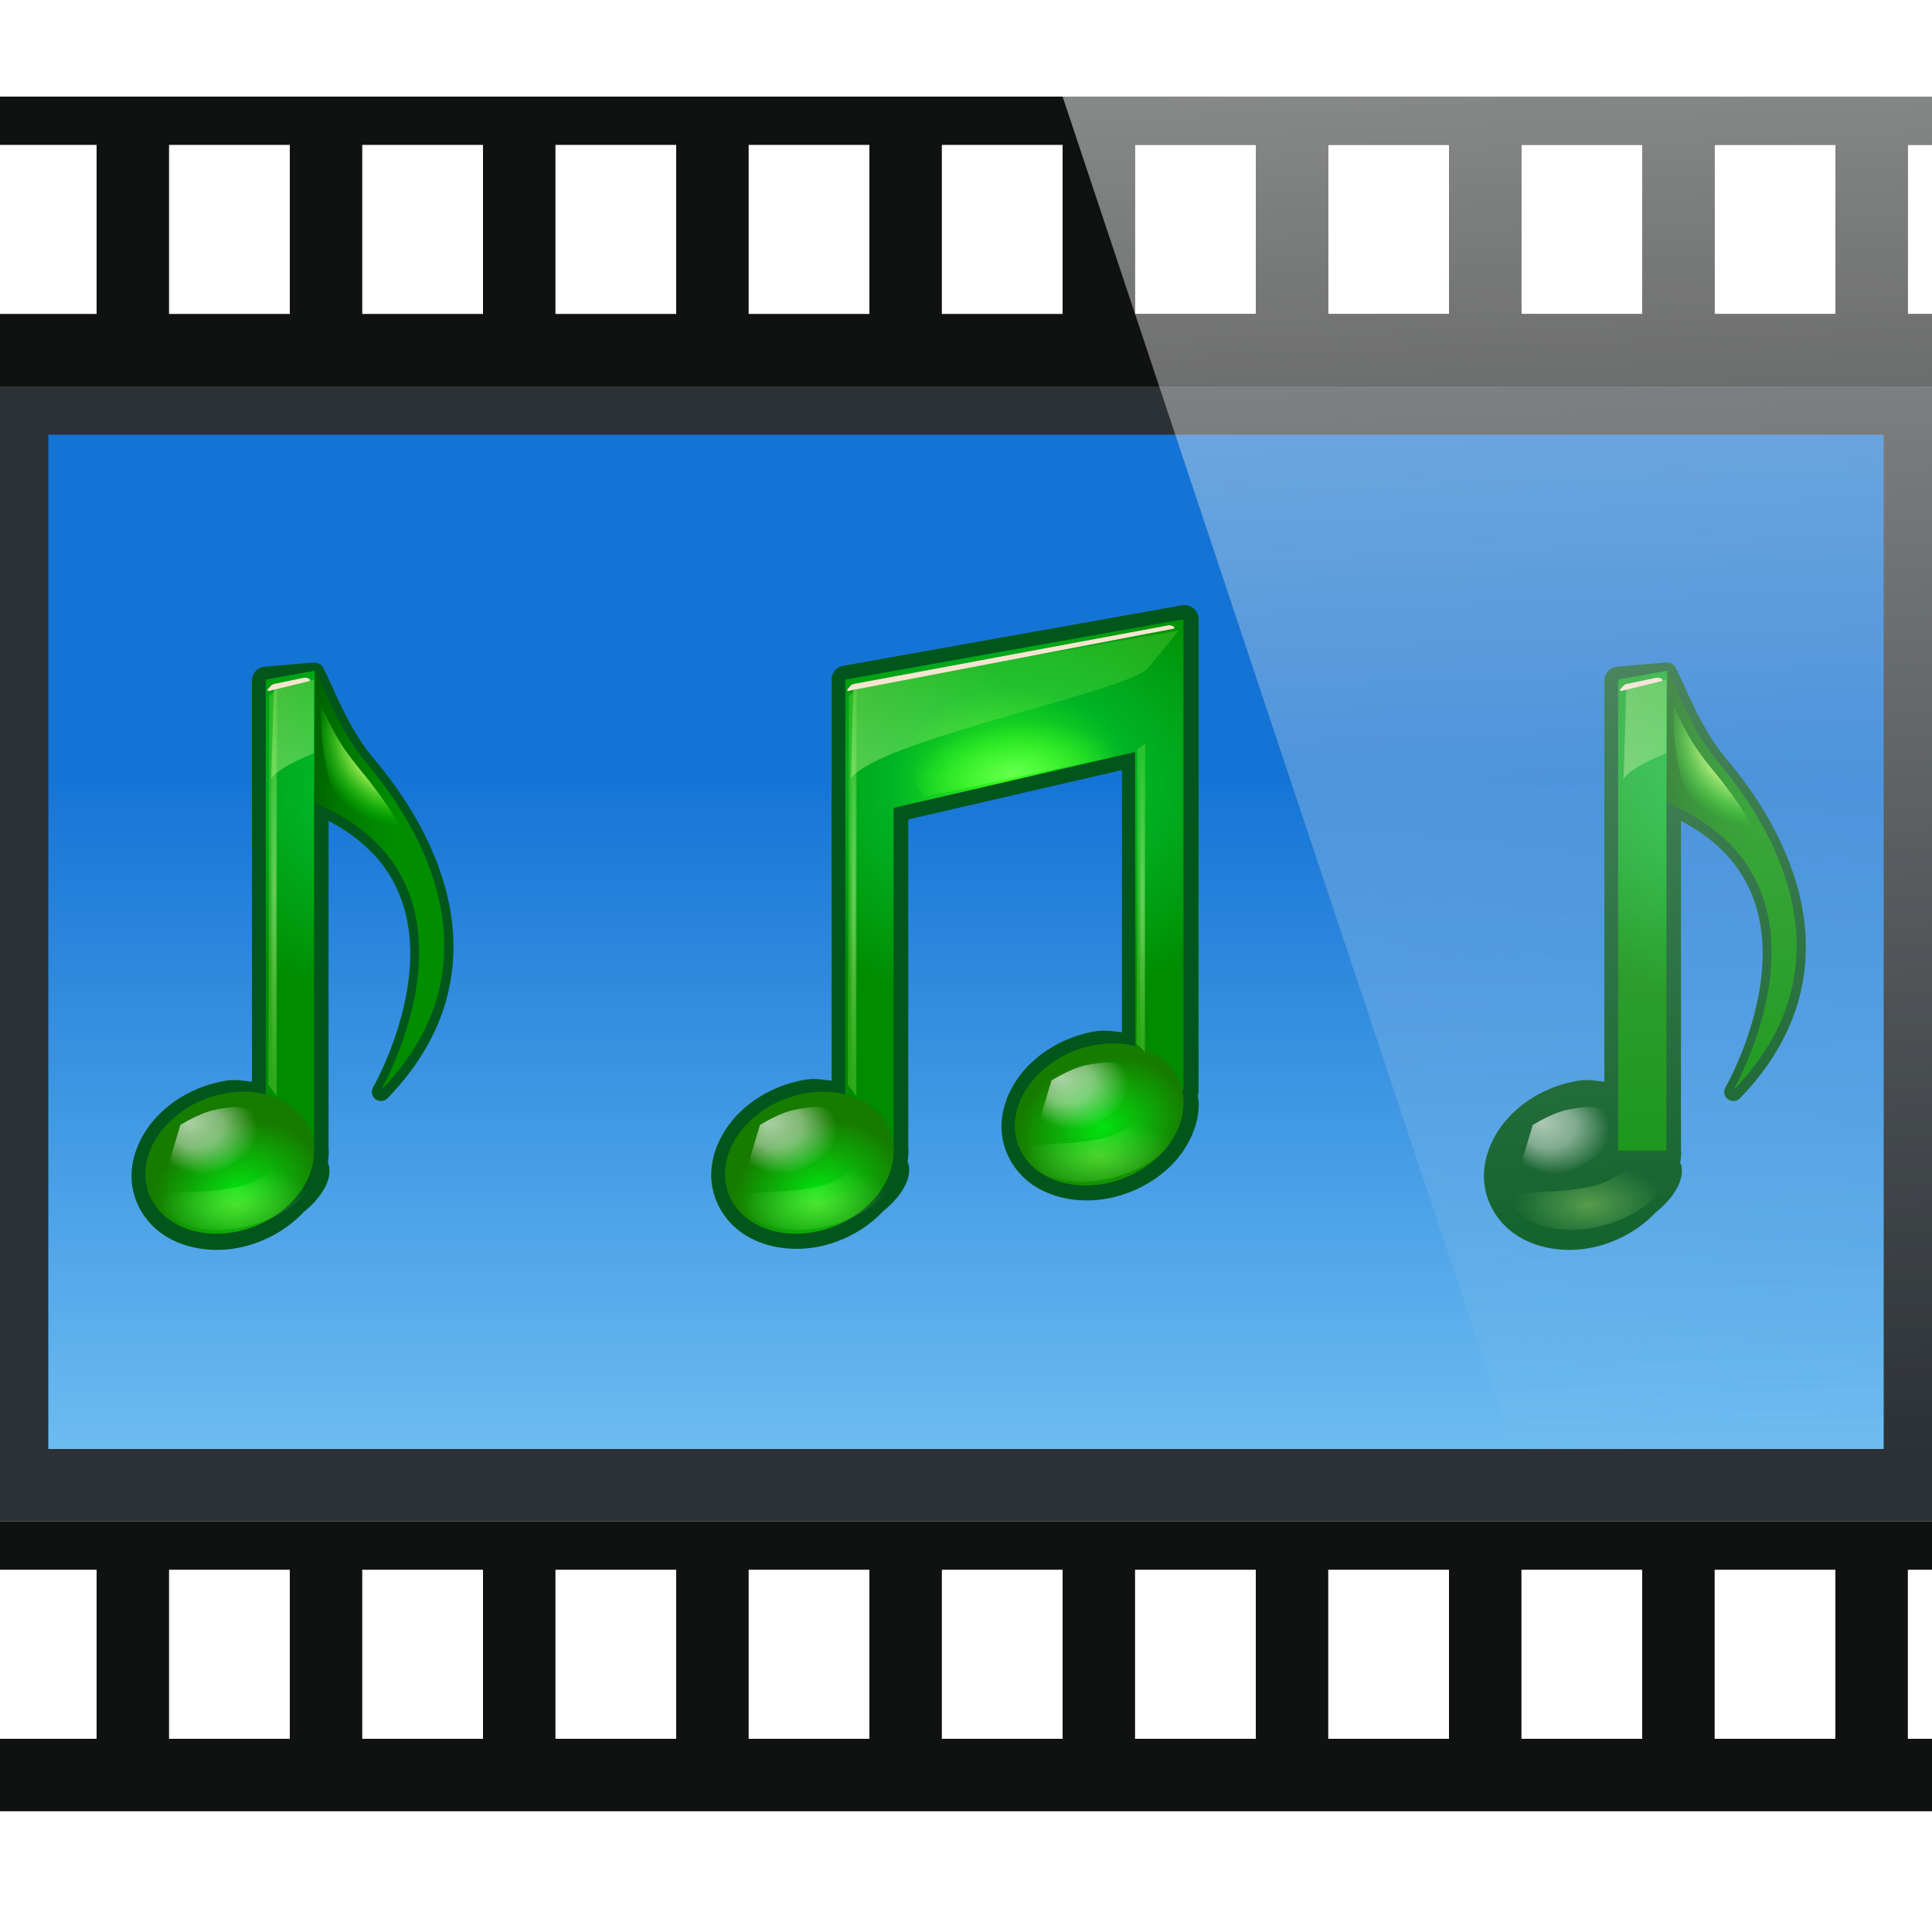 <svg height="80" viewBox="0 0 80 80" width="80" xmlns="http://www.w3.org/2000/svg" xmlns:xlink="http://www.w3.org/1999/xlink"><linearGradient id="a" gradientTransform="matrix(.974 0 0 1 .051 -5.333)" gradientUnits="userSpaceOnUse" x1="48" x2="48" y1="37.333" y2="69.333"><stop offset="0" stop-color="#1474d6"/><stop offset="1" stop-color="#79c6f5"/></linearGradient><linearGradient id="b" gradientUnits="userSpaceOnUse" x1="76" x2="80" y1="-44" y2="60"><stop offset="0" stop-color="#e8eaeb"/><stop offset="1" stop-color="#e8eaeb" stop-opacity="0"/></linearGradient><filter id="c" color-interpolation-filters="sRGB" height="1.063" width="1.084" x="-.042" y="-.032"><feGaussianBlur stdDeviation=".351"/></filter><radialGradient id="d" cx="6.307" cy="295.93" gradientTransform="matrix(1 0 0 .823 0 52.329)" gradientUnits="userSpaceOnUse" r=".933" xlink:href="#e"/><linearGradient id="e"><stop offset="0" stop-color="#03e310"/><stop offset="1" stop-color="#167c00"/></linearGradient><radialGradient id="f" cx="3.164" cy="296.249" gradientTransform="matrix(1 0 0 .823 0 52.346)" gradientUnits="userSpaceOnUse" r=".933" xlink:href="#e"/><filter id="g" height="1.278" width="1.147" x="-.073" y="-.139"><feGaussianBlur stdDeviation=".732"/></filter><radialGradient id="h" cx="17.007" cy="11.422" gradientTransform="matrix(.363 -.044 .021 .171 -1.141 289.955)" gradientUnits="userSpaceOnUse" r="3.2"><stop offset="0" stop-color="#66ff51"/><stop offset="1" stop-color="#3aff1e" stop-opacity="0"/></radialGradient><filter id="i" color-interpolation-filters="sRGB" height="1.487" width="1.085" x="-.042" y="-.243"><feGaussianBlur stdDeviation="1.111"/></filter><filter id="j"><feGaussianBlur stdDeviation=".61"/></filter><radialGradient id="k" cx="59.184" cy="57.881" gradientTransform="matrix(.035 0 0 1.675 1.46 195.527)" gradientUnits="userSpaceOnUse" r="1.351" xlink:href="#l"/><linearGradient id="l"><stop offset="0" stop-color="#c7f6a7" stop-opacity=".56"/><stop offset="1" stop-color="#8eec4f" stop-opacity=".299"/></linearGradient><radialGradient id="m" cx="59.184" cy="57.881" gradientTransform="matrix(.035 0 0 1.27 4.622 219.064)" gradientUnits="userSpaceOnUse" r="1.351" xlink:href="#l"/><radialGradient id="n" cx="27.127" cy="113.894" gradientTransform="matrix(1 -.026 .014 .527 18.168 52.583)" gradientUnits="userSpaceOnUse" r="11.99"><stop offset="0" stop-color="#c3ff6a"/><stop offset="1" stop-color="#a6ff88" stop-opacity="0"/></radialGradient><radialGradient id="o" cx="22.502" cy="91.357" fx="19.835" fy="86.024" gradientTransform="matrix(.686 -.279 .261 .683 -.067 33.863)" gradientUnits="userSpaceOnUse" r="14"><stop offset="0" stop-color="#fff"/><stop offset=".5" stop-color="#fff" stop-opacity=".709"/><stop offset="1" stop-color="#fff" stop-opacity="0"/></radialGradient><radialGradient id="p" cx="5.221" cy="291.626" gradientTransform="matrix(1.727 -.01 .008 1.342 -6.081 -100.052)" gradientUnits="userSpaceOnUse" r="1.852"><stop offset="0" stop-color="#3aff1e"/><stop offset=".416" stop-color="#00b425"/><stop offset="1" stop-color="#008b00"/></radialGradient><linearGradient id="q" gradientUnits="userSpaceOnUse" x1="2.701" x2="5.096" y1="291.646" y2="289.965"><stop offset="0" stop-color="#c7f6a7" stop-opacity=".56"/><stop offset="1" stop-color="#8eec4f" stop-opacity=".241"/></linearGradient><linearGradient id="r" gradientTransform="matrix(1.066 0 0 1.086 38.189 -7.779)" gradientUnits="userSpaceOnUse" x1="54.103" x2="32.584" y1="32.58" y2="31.296"><stop offset="0" stop-color="#008e00"/><stop offset=".229" stop-color="#008700"/><stop offset=".513" stop-color="#007800"/><stop offset=".823" stop-color="#005f00"/><stop offset="1" stop-color="#004d00"/></linearGradient><radialGradient id="s" cx="84.857" cy="32.175" gradientUnits="userSpaceOnUse" r="16.493"><stop offset=".331" stop-color="#f0ff80"/><stop offset=".674" stop-color="#0f0" stop-opacity="0"/></radialGradient><filter id="t"><feGaussianBlur stdDeviation=".37"/></filter><path d="m0 4v2h4v7h-4v3h80v-3h-1v-7h1v-2zm7 2h5v7h-5zm8 0h5v7h-5zm8 0h5v7h-5zm8 0h5v7h-5zm8 0h5v7h-5zm8 0h5v7h-5zm8 0h5v7h-5zm8 0h5v7h-5zm8 0h5v7h-5z" fill="#101111"/><path d="m0 63v2h4v7h-4v3h80v-3h-1v-7h1v-2zm7 2h5v7h-5zm8 0h5v7h-5zm8 0h5v7h-5zm8 0h5v7h-5zm8 0h5v7h-5zm8 0h5v7h-5zm8 0h5v7h-5zm8 0h5v7h-5zm8 0h5v7h-5z" fill="#101111"/><path d="m0 16v47h80v-47z" fill="#2c3135"/><path d="m2 18v42h76v-42z" fill="url(#a)"/><g fill="#00b005" transform="matrix(3.78 0 0 3.78 22 -1068.52)"><path d="m26.982 2.916a.585.585 0 0 0 -.086.008l-14 2.5a.585.585 0 0 0 -.48.576v16.572c-.327-.026-.647-.096-.98-.051-1.038.141-2.056.628-2.797 1.344-.741.716-1.201 1.668-1.201 2.611 0.0.943.486 1.845 1.273 2.393.787.547 1.843.755 2.881.615 1.111-.151 2.193-.706 2.943-1.504.328-.267.6-.551.789-.85.197-.311.336-.643.285-1.033-.008-.066-.037-.115-.055-.174.018-.13.036-.261.037-.391a.585.585 0 0 0 0-.002c0-.07-.003-.138-.008-.207v-13.547l8.832-2.041v10.838c-.327-.026-.647-.097-.98-.053-1.038.141-2.056.628-2.797 1.344s-1.201 1.668-1.201 2.611c0.0.943.486 1.845 1.273 2.393.787.547 1.843.755 2.881.615 1.038-.141 2.057-.628 2.799-1.344s1.201-1.667 1.201-2.611a.585.585 0 0 0 0-.002c-0-.113-.028-.224-.041-.336a.585.585 0 0 0 .033-.191v-19.5a.585.585 0 0 0 -.602-.584z" fill="#00561b" filter="url(#c)" transform="matrix(.265 0 0 .265 0 288.533)"/><path d="m3.44 290.121 3.704-.661v5.159l-.529-.132v-3.572l-2.646.612v3.754h-.529z" fill="url(#p)"/><ellipse cx="6.278" cy="295.727" fill="url(#d)" rx=".933" ry=".768" transform="matrix(.991 -.134 0 1 0 0)"/><ellipse cx="3.074" cy="295.826" fill="url(#f)" rx=".933" ry=".768" transform="matrix(.991 -.134 0 1 0 0)"/><path d="m46.875 109c-7.172 1.882-12.588.601-11.925 3.134.273 1.045 1.302 1.832 2.116 2.308 2.241 1.311 6.431 2.239 11.471.917 7.171-1.882 10.926-6.96 10.263-9.492-.273-1.046-1.302-1.832-2.116-2.309-2.241-1.31-4.77 4.12-9.809 5.442z" fill="url(#n)" filter="url(#g)" opacity=".6" transform="matrix(.069 .003 -.009 .069 4 287.487)"/><path d="m46.875 109c-7.172 1.882-12.588.601-11.925 3.134.273 1.045 1.302 1.832 2.116 2.308 2.241 1.311 6.431 2.239 11.471.917 7.171-1.882 10.926-6.96 10.263-9.492-.273-1.046-1.302-1.832-2.116-2.309-2.241-1.31-4.77 4.12-9.809 5.442z" fill="url(#n)" filter="url(#g)" opacity=".6" transform="matrix(.069 .003 -.009 .069 .894 288.013)"/><path d="m5.296 290.477c-.606 0-1.098.293-1.097.654 0.0.095.036.19.104.276l2.043-.434.097-.147c.061-.083.084-.03.084-.12 0-.361-.624-.229-1.231-.229z" fill="url(#h)" stroke-width=".046"/><path d="m3.5 291.207c.294-.417 2.909-.928 3.242-1.195.057-.065.35-.428.35-.428l-3.563.621z" fill="url(#q)" stroke-width=".035"/><path d="m59.839 17.706 98.526-18.357c.21-.031.955-.001 1.016.184l.492.144c.061.186.167.421-.042.452l-100.625 19.217c-.21.031-1.25.4-1.311.215.025-.276.146-.389.929-1.211-.061-.186.805-.613 1.015-.644z" style="opacity:.986;fill:#ffe6d5;stroke:#ffe6d5;stroke-width:.291;stroke-linecap:round;stroke-linejoin:round;filter:url(#i)" transform="matrix(.035 0 0 .035 1.439 289.555)"/><path d="m34.448 87.55-3.991 11.09c1.101 1.238-1.061 3.401.532 3.433 4.125.083 8.164-1.222 12.951-3.836 7.626-4.164 8.363-8.354 5.833-11.201-1.101-1.238-2.766-2.401-4.358-2.433-4.125-.083-6.179.332-10.966 2.946z" fill="url(#o)" filter="url(#j)" opacity=".8" transform="matrix(.055 -.006 .006 .044 3.279 290.866)"/><path d="m34.448 87.55-3.991 11.09c1.101 1.238-1.061 3.401.532 3.433 4.125.083 8.164-1.222 12.951-3.836 7.626-4.164 8.363-8.354 5.833-11.201-1.101-1.238-2.766-2.401-4.358-2.433-4.125-.083-6.179.332-10.966 2.946z" fill="url(#o)" filter="url(#j)" opacity=".8" transform="matrix(.055 -.006 .006 .044 .085 291.354)"/><g fill-rule="evenodd"><path d="m3.468 294.56.093.127.003-4.461-.085.073z" fill="url(#k)" stroke-width=".046"/><path d="m6.63 294.108.093.096.003-3.38-.085.056z" fill="url(#m)" stroke-width=".04"/></g></g><g fill="#00b005" transform="matrix(3.78 0 0 3.78 54 -1068.52)"><path d="m13 32.576-2.104.182c-.279.05-.481.293-.48.576v16.572c-.327-.026-.647-.096-.98-.051-1.038.141-2.056.628-2.797 1.344-.741.716-1.201 1.668-1.201 2.611 0.0.943.486 1.845 1.273 2.393.787.547 1.843.755 2.881.615 1.111-.151 2.193-.706 2.943-1.504.328-.267.6-.551.789-.85.197-.311.336-.643.285-1.033-.008-.066-.037-.115-.055-.174.018-.13.036-.261.037-.391v-.002c0-.07-.003-.138-.008-.207v-13.529c1.423.743 2.28 1.688 2.779 2.709.579 1.185.679 2.494.543 3.729-.272 2.469-1.484 4.578-1.484 4.578a.377.377 0 0 0 .596.451c2.946-3.029 3.097-6.284 2.344-8.863-.753-2.58-2.367-4.531-2.898-5.164-1.087-1.296-1.645-2.894-2.102-3.773a.377.377 0 0 0 -.338-.203.377.377 0 0 0 -.021.002z" fill="#00561b" filter="url(#c)" transform="matrix(.265 0 0 .265 .529 281.301)"/><path d="m3.44 290.121.54-.097-.007.905-.004.598v3.754h-.529z" fill="url(#p)"/><ellipse cx="3.074" cy="295.826" fill="url(#f)" rx=".933" ry=".768" transform="matrix(.991 -.134 0 1 0 0)"/><path d="m46.875 109c-7.172 1.882-12.588.601-11.925 3.134.273 1.045 1.302 1.832 2.116 2.308 2.241 1.311 6.431 2.239 11.471.917 7.171-1.882 10.926-6.96 10.263-9.492-.273-1.046-1.302-1.832-2.116-2.309-2.241-1.31-4.77 4.12-9.809 5.442z" fill="url(#n)" filter="url(#g)" opacity=".6" transform="matrix(.069 .003 -.009 .069 .894 288.013)"/><path d="m3.5 291.207c.063-.089.233-.183.465-.278l.004-.808-.439.084z" fill="url(#q)" stroke-width=".035"/><path d="m59.839 17.706 9.42-1.953c.21-.031.955-.001 1.016.184l.492.144c.061.186.167.421-.042.452l-11.519 2.814c-.21.031-1.25.4-1.311.215.025-.276.146-.389.929-1.211-.061-.186.805-.613 1.015-.644z" style="opacity:.986;fill:#ffe6d5;stroke:#ffe6d5;stroke-width:.291;stroke-linecap:round;stroke-linejoin:round;filter:url(#i)" transform="matrix(.035 0 0 .035 1.439 289.555)"/><path d="m34.448 87.55-3.991 11.09c1.101 1.238-1.061 3.401.532 3.433 4.125.083 8.164-1.222 12.951-3.836 7.626-4.164 8.363-8.354 5.833-11.201-1.101-1.238-2.766-2.401-4.358-2.433-4.125-.083-6.179.332-10.966 2.946z" fill="url(#o)" filter="url(#j)" opacity=".8" transform="matrix(.055 -.006 .006 .044 .085 291.354)"/><path d="m3.468 294.56.093.127.003-4.461-.085.073z" fill="url(#k)" fill-rule="evenodd" stroke-width=".046"/><g transform="matrix(.056 0 0 .056 -.432 290.024)"><path d="m88.93 18.169c-5.409-6.449-8.14-14.302-10.15-18.169l-.092 25.877c36.596 15.376 12.958 56.229 12.958 56.229 27.035-27.795 2.262-58.001-2.716-63.936z" fill="url(#r)"/><path d="m79.261 35.834c-3.124-3.83-3.783-6.408-4.517-7.487 0 11.96 3.892 11.818.318 11.131 6.341 3.261 11.214 7.754 13.073 12.521-2.085-7.847-6.241-12.937-8.874-16.166z" fill="url(#s)" filter="url(#t)" transform="matrix(1.582 0 0 1.579 -38.332 -37.895)"/></g></g><path d="m44 4 3 9v-7h5v7h-5l17.334 52h3.014v7h-.682l1 3h12.334v-3h-1.652v-7h1.652v-52h-1v-7h1v-2zm11 2h5v7h-5zm8 0h5v7h-5zm8 0h5v7h-5zm-.652 59h5v7h-5z" fill="url(#b)"/><g fill="#00b005" transform="matrix(3.78 0 0 3.78 -2 -1068.52)"><path d="m13 32.576-2.104.182c-.279.05-.481.293-.48.576v16.572c-.327-.026-.647-.096-.98-.051-1.038.141-2.056.628-2.797 1.344-.741.716-1.201 1.668-1.201 2.611 0.0.943.486 1.845 1.273 2.393.787.547 1.843.755 2.881.615 1.111-.151 2.193-.706 2.943-1.504.328-.267.6-.551.789-.85.197-.311.336-.643.285-1.033-.008-.066-.037-.115-.055-.174.018-.13.036-.261.037-.391v-.002c0-.07-.003-.138-.008-.207v-13.529c1.423.743 2.28 1.688 2.779 2.709.579 1.185.679 2.494.543 3.729-.272 2.469-1.484 4.578-1.484 4.578a.377.377 0 0 0 .596.451c2.946-3.029 3.097-6.284 2.344-8.863-.753-2.58-2.367-4.531-2.898-5.164-1.087-1.296-1.645-2.894-2.102-3.773a.377.377 0 0 0 -.338-.203.377.377 0 0 0 -.021.002z" fill="#00561b" filter="url(#c)" transform="matrix(.265 0 0 .265 .529 281.301)"/><path d="m3.44 290.121.54-.097-.007.905-.004.598v3.754h-.529z" fill="url(#p)"/><ellipse cx="3.074" cy="295.826" fill="url(#f)" rx=".933" ry=".768" transform="matrix(.991 -.134 0 1 0 0)"/><path d="m46.875 109c-7.172 1.882-12.588.601-11.925 3.134.273 1.045 1.302 1.832 2.116 2.308 2.241 1.311 6.431 2.239 11.471.917 7.171-1.882 10.926-6.96 10.263-9.492-.273-1.046-1.302-1.832-2.116-2.309-2.241-1.31-4.77 4.12-9.809 5.442z" fill="url(#n)" filter="url(#g)" opacity=".6" transform="matrix(.069 .003 -.009 .069 .894 288.013)"/><path d="m3.5 291.207c.063-.089.233-.183.465-.278l.004-.808-.439.084z" fill="url(#q)" stroke-width=".035"/><path d="m59.839 17.706 9.42-1.953c.21-.031.955-.001 1.016.184l.492.144c.061.186.167.421-.042.452l-11.519 2.814c-.21.031-1.25.4-1.311.215.025-.276.146-.389.929-1.211-.061-.186.805-.613 1.015-.644z" style="opacity:.986;fill:#ffe6d5;stroke:#ffe6d5;stroke-width:.291;stroke-linecap:round;stroke-linejoin:round;filter:url(#i)" transform="matrix(.035 0 0 .035 1.439 289.555)"/><path d="m34.448 87.55-3.991 11.09c1.101 1.238-1.061 3.401.532 3.433 4.125.083 8.164-1.222 12.951-3.836 7.626-4.164 8.363-8.354 5.833-11.201-1.101-1.238-2.766-2.401-4.358-2.433-4.125-.083-6.179.332-10.966 2.946z" fill="url(#o)" filter="url(#j)" opacity=".8" transform="matrix(.055 -.006 .006 .044 .085 291.354)"/><path d="m3.468 294.56.093.127.003-4.461-.085.073z" fill="url(#k)" fill-rule="evenodd" stroke-width=".046"/><g transform="matrix(.056 0 0 .056 -.432 290.024)"><path d="m88.93 18.169c-5.409-6.449-8.14-14.302-10.15-18.169l-.092 25.877c36.596 15.376 12.958 56.229 12.958 56.229 27.035-27.795 2.262-58.001-2.716-63.936z" fill="url(#r)"/><path d="m79.261 35.834c-3.124-3.83-3.783-6.408-4.517-7.487 0 11.96 3.892 11.818.318 11.131 6.341 3.261 11.214 7.754 13.073 12.521-2.085-7.847-6.241-12.937-8.874-16.166z" fill="url(#s)" filter="url(#t)" transform="matrix(1.582 0 0 1.579 -38.332 -37.895)"/></g></g></svg>